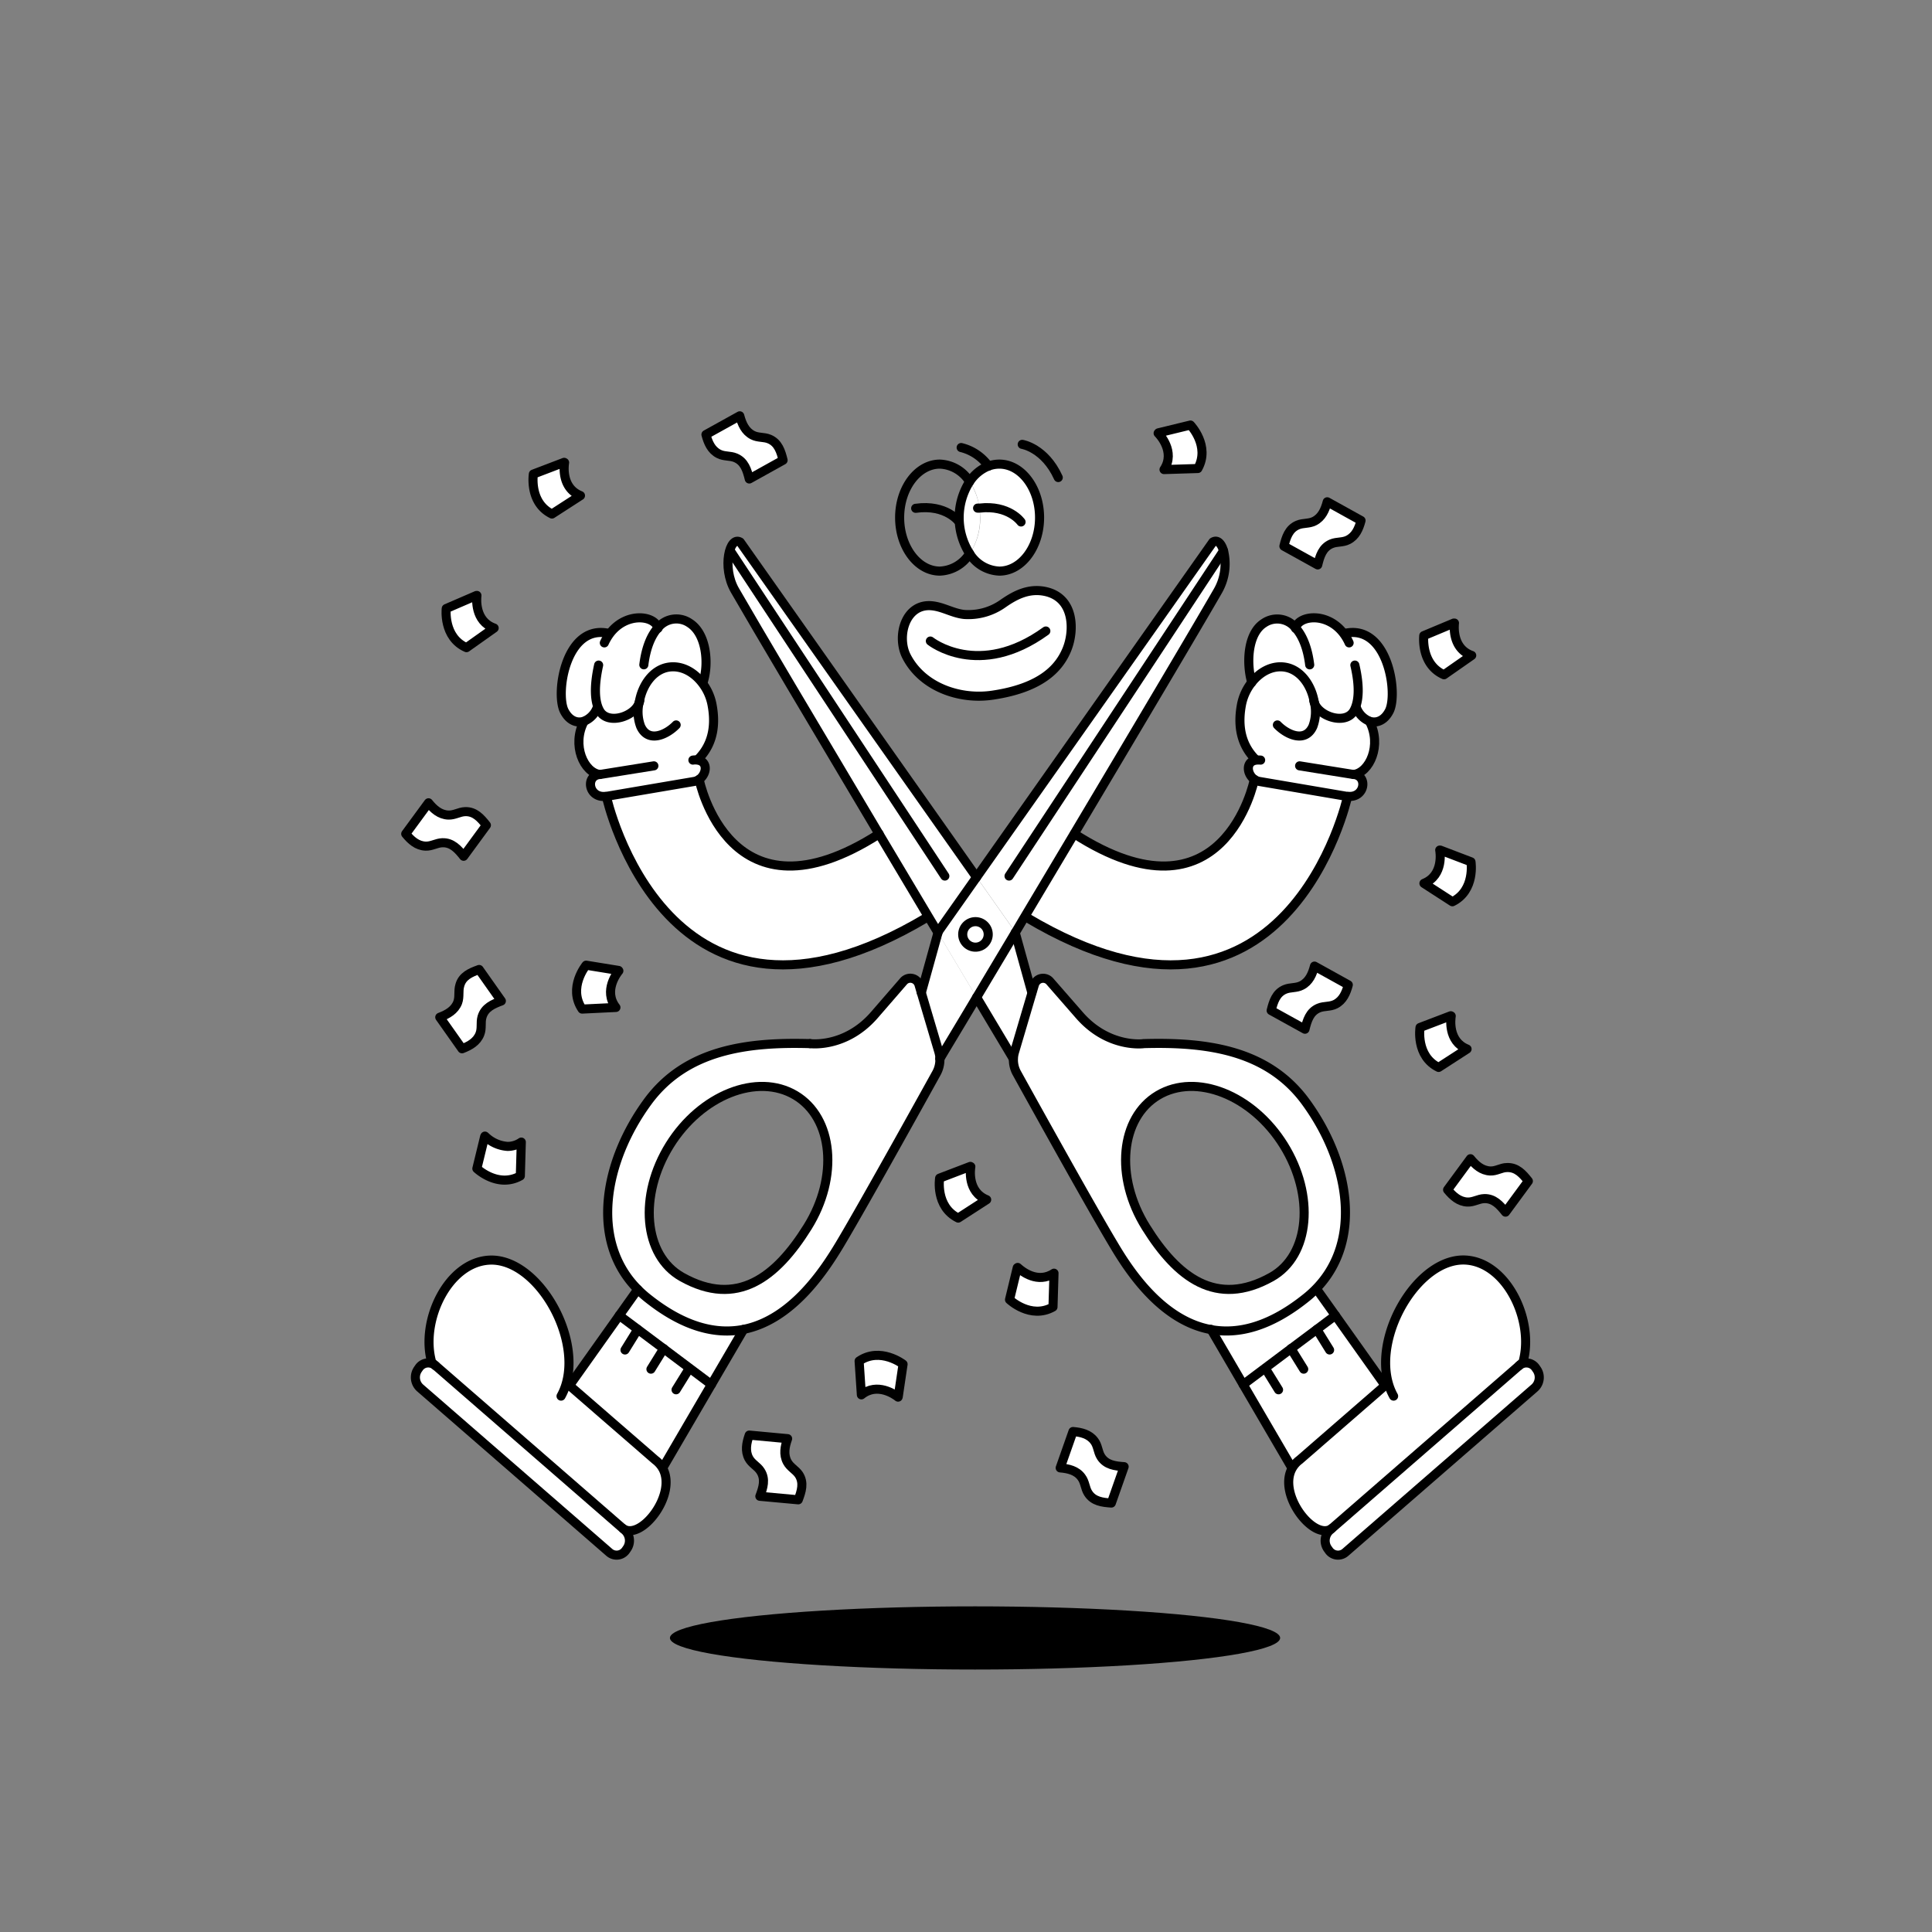 <svg id="Layer_1" data-name="Layer 1" xmlns="http://www.w3.org/2000/svg" viewBox="0 0 400 400"><rect x="0" y="0" width="400" height="400" fill="#808080" stroke="none"/><defs><style>.cls-1{fill:#fff;}.cls-2,.cls-3{fill:none;stroke:#000;stroke-linecap:round;stroke-width:1.88px;}.cls-2{stroke-miterlimit:10;}.cls-3{stroke-linejoin:round;}</style></defs><title>Desk_Dudes25</title><path class="cls-1" d="M318.15,283.5a2.9,2.9,0,0,1-.4,3.82l-39.19,34.07a2.31,2.31,0,0,1-3.46-.45l-.21-.29a2.9,2.9,0,0,1,.41-3.81l.42-.37,38.77-33.71a2.32,2.32,0,0,1,3.46.45Z"/><path class="cls-1" d="M316.43,244.53,311.7,251c-1.16-1.46-2.39-2.87-4.41-2.8-1.24,0-2.2.77-3.5.71-1.72-.09-3-1.2-4.08-2.54l4.73-6.43c1.11,1.34,2.35,2.45,4.08,2.54,1.3.06,2.26-.67,3.49-.71C314,241.65,315.27,243.06,316.43,244.53Z"/><path class="cls-1" d="M287.43,286.36c-2.95-10.47,6.41-26,16-25.48,8.57.49,14.31,12.63,11.87,21.17l-.82.71-38.77,33.71c-3.67,2.65-11.3-7.08-8.17-12.53a5.43,5.43,0,0,1,1.49-1.67l17.74-15.42.54-.47Z"/><path class="cls-1" d="M304.69,135.71l-5.73,4c-4.89-2.15-4.19-8.1-4.19-8.1L301,129l.1,0a0,0,0,0,1,0,0C301.06,129.55,300.59,134.26,304.69,135.71Z"/><path class="cls-1" d="M304.55,178.46s.95,5.91-3.85,8.27l-5.89-3.81c4.18-1.68,3.32-6.64,3.27-6.89h.1Z"/><path class="cls-1" d="M303.73,217.24l-5.89,3.81c-4.8-2.35-3.85-8.27-3.85-8.27l6.37-2.43h.1s0,0,0,0C300.36,211,299.7,215.63,303.73,217.24Z"/><path class="cls-1" d="M278.26,131.21l.07-.05c8.94-2.12,11.16,12.25,9.33,16-1,2-2.63,2.66-4.12,2.16a4.81,4.81,0,0,1-2.76-2.94l-.11,0a5.64,5.64,0,0,1-.35.77c-1.73,3.18-7.74,1.08-8.31-2.06s-2.73-6.36-5.89-6.93c-2.68-.48-5.23.94-7,3.13-1.13-3.86-.91-10.1,2.52-12.27a4.85,4.85,0,0,1,6.56,1C269,127.36,274.87,126.67,278.26,131.21Z"/><path class="cls-1" d="M267.29,279.23l9.19-6.88,10.3,14.5L269,302.27a5.43,5.43,0,0,0-1.49,1.67l-.1-.06-10.06-17.23Z"/><path class="cls-1" d="M272,145.08c.57,3.14,6.58,5.24,8.31,2.06a5.64,5.64,0,0,0,.35-.77l.11,0a4.81,4.81,0,0,0,2.76,2.94c2.61,4.92,0,10.64-3.31,11,3.09.3,2.33,5-1.25,4.53l-.24,0-17.95-3.06a2.68,2.68,0,0,1-1.09-.43c-1.58-1.09-1.91-3.79.45-4l-.24-.16c-3.4-3.42-3.56-7.73-2.86-11.38a10.71,10.71,0,0,1,2.11-4.53c1.73-2.19,4.28-3.61,7-3.13C269.28,138.72,271.38,141.83,272,145.08Z"/><path class="cls-1" d="M274.79,103.88l7,3.88c-.45,1.69-1.12,3.21-2.66,4-1.15.6-2.32.33-3.47.81-1.87.78-2.4,2.57-2.84,4.38l-7-3.88c.45-1.81,1-3.6,2.85-4.38,1.14-.48,2.32-.22,3.47-.81C273.68,107.09,274.35,105.56,274.79,103.88Z"/><path class="cls-1" d="M272.15,200l7,3.88c-.45,1.68-1.12,3.21-2.65,4-1.16.59-2.33.33-3.47.8-1.88.78-2.4,2.58-2.85,4.39l-7-3.88c.45-1.82,1-3.61,2.85-4.38,1.15-.48,2.32-.22,3.47-.82C271,203.23,271.71,201.7,272.15,200Z"/><path class="cls-1" d="M279,164.89v0S266.5,222.06,212.64,190l-.44-.27,10.2-17.11,0,0c30.93,19.84,37.19-11,37.25-11.28a2.68,2.68,0,0,0,1.09.43l17.95,3.06Z"/><path class="cls-1" d="M267.29,279.23l-9.9,7.42-6.62-11.35c5.56,1,12.16-.54,19.8-6.73a21.44,21.44,0,0,0,1.91-1.75h0l.15.14,3.84,5.39Z"/><path class="cls-1" d="M250.77,275.3c-10.23-1.82-17-12.15-20.24-17.65-5.27-8.78-20-35.44-20-35.44a5.63,5.63,0,0,1-.72-3,5.56,5.56,0,0,1,.24-1.44l3.61-12.22.5-1.68a1.87,1.87,0,0,1,3.13-.75l6.18,7.08c6,6.88,13.27,5.89,13.27,5.89,13.09-.37,25.68,1.29,33.56,12,9.09,12.38,11.92,28.78,2.21,38.74h0a21.44,21.44,0,0,1-1.91,1.75C262.93,274.76,256.33,276.29,250.77,275.3Zm12.47-10.91c8-4.48,9-16.92,2.53-27.31s-18.14-15-26-10.32-9,16.91-2.53,27.3S251.8,270.79,263.24,264.39Z"/><path class="cls-1" d="M253.32,114.05a11.27,11.27,0,0,1-1.11,8.19c-4.14,7.22-17.18,29.18-29.81,50.38l-10.2,17.11c-.69,1.14-1.35,2.27-2,3.37l-.07-.25-7.92-11.24h0l48.92-69.39C252.05,111.66,252.88,112.51,253.32,114.05Z"/><path class="cls-1" d="M246.49,88s4.15,4.32,1.53,9l-7,.22c2.47-3.75-1-7.33-1.22-7.53h0l.09-.06Z"/><path class="cls-1" d="M232.74,303.66l-2.65,7.53c-1.86-.13-3.72-.35-4.8-2.06-.67-1.05-.61-2.25-1.39-3.28-1-1.39-2.66-1.79-4.4-1.94l2.65-7.53c1.74.15,3.36.55,4.4,1.94.78,1,.72,2.23,1.38,3.28C229,303.31,230.87,303.53,232.74,303.66Z"/><path class="cls-1" d="M216.38,122.45c6.13,1.29,6.07,8.24,4.54,12s-5.17,8-15.23,9.49c-6.84,1-14.71-1.59-18-8-2.11-4.09-.28-11,5.26-10.48,2.33.22,4.35,1.56,6.71,1.8a12.38,12.38,0,0,0,8-2.25C210.2,123.18,213,121.75,216.38,122.45Z"/><path class="cls-1" d="M218.24,263.63l-.21,7c-4.66,2.62-9-1.52-9-1.52l1.6-6.61h0l.07-.06.14.12h0C211.6,263.23,214.85,265.87,218.24,263.63Z"/><path class="cls-1" d="M202.78,105.2a12.57,12.57,0,0,0-2-5.48,8.43,8.43,0,0,1,3.87-3.21,6.59,6.59,0,0,1,2.29-.42c4.6,0,8.33,5,8.33,11.07s-3.73,11.08-8.33,11.08a7.56,7.56,0,0,1-6.15-3.63,13.28,13.28,0,0,0,2.16-7.45A15.74,15.74,0,0,0,202.78,105.2Z"/><path class="cls-1" d="M210.19,193.1l3.45,12.43L210,217.75a5.56,5.56,0,0,0-.24,1.44l-7.59-12.7Z"/><path class="cls-1" d="M210.19,193.1h0l-8,13.39-8-13.39.08-.25,7.92-11.24,7.92,11.24Zm-5.59.36A2.64,2.64,0,1,0,202,196.1,2.64,2.64,0,0,0,204.6,193.46Z"/><path class="cls-1" d="M204.23,248.43l-5.89,3.81c-4.81-2.36-3.85-8.27-3.85-8.27l6.36-2.43h.1v0h0C200.85,242.14,200.2,246.81,204.23,248.43Z"/><path class="cls-1" d="M202,190.82a2.64,2.64,0,1,1-2.64,2.64A2.64,2.64,0,0,1,202,190.82Z"/><path class="cls-1" d="M202.78,105.2a15.74,15.74,0,0,1,.13,2,13.28,13.28,0,0,1-2.16,7.45,13.88,13.88,0,0,1,0-14.89A12.57,12.57,0,0,1,202.78,105.2Z"/><path class="cls-1" d="M202.2,181.61l-7.92,11.24-.08.25-2-3.33c-3.24-5.43-6.71-11.24-10.21-17.12-12.63-21.21-25.68-43.19-29.83-50.42-2.76-4.81-1.09-11.33,1.09-10l48.93,69.39Z"/><path class="cls-1" d="M194.2,193.1l8,13.39c-4.58,7.66-7.55,12.62-7.59,12.7a6,6,0,0,0-.24-1.44l-3.62-12.22Z"/><path class="cls-1" d="M194.61,219.19a5.72,5.72,0,0,1-.72,3s-14.76,26.66-20,35.45c-3.26,5.43-9.87,15.59-19.91,17.58-5.64,1.11-12.34-.36-20.14-6.67a22.89,22.89,0,0,1-1.77-1.61c-9.89-9.94-7.07-26.44,2.07-38.88,7.87-10.72,20.47-12.38,33.56-12,0,0,7.26,1,13.27-5.9l6.18-7.07a1.87,1.87,0,0,1,3.13.75l.49,1.68,3.62,12.22a6,6,0,0,1,.24,1.44Zm-27.42,34.87c6.48-10.39,5.35-22.61-2.54-27.3s-19.53-.07-26,10.32-5.48,22.83,2.53,27.31C152.59,270.79,160.7,264.46,167.19,254.06Z"/><path class="cls-1" d="M192.22,189.77l-.41.23c-53.85,32.06-66.26-25.08-66.26-25.08v0l.17,0,18-3.06a2.64,2.64,0,0,0,1.08-.43c.06.3,6.33,31.12,37.26,11.28C185.51,178.53,189,184.34,192.22,189.77Z"/><path class="cls-1" d="M187,282.42l-1,6.75-.13,0c-.58-.45-4.25-3.09-7.54-.42l-.47-7C182.24,278.72,187,282.42,187,282.42Z"/><path class="cls-1" d="M165.4,305.3c1.1,1.69.53,3.47-.13,5.22l-8-.73c.66-1.76,1.24-3.53.13-5.23-.67-1-1.79-1.49-2.41-2.63-.81-1.52-.5-3.16.08-4.81l7.95.74c-.59,1.64-.9,3.28-.08,4.81C163.6,303.81,164.72,304.26,165.4,305.3Z"/><path class="cls-1" d="M162.13,95.28l-7,3.89c-.45-1.82-1-3.61-2.85-4.39-1.14-.48-2.32-.22-3.47-.81-1.54-.8-2.21-2.32-2.65-4l7-3.88c.45,1.69,1.12,3.21,2.66,4,1.14.59,2.32.33,3.46.81C161.16,91.67,161.68,93.47,162.13,95.28Z"/><path class="cls-1" d="M137.4,279.23l-9.19-6.88L132,267h0a22.89,22.89,0,0,0,1.77,1.61c7.8,6.31,14.5,7.78,20.14,6.67l-6.67,11.41Z"/><path class="cls-1" d="M144.94,157.49c1.65.61,1.24,2.89-.19,3.88a2.64,2.64,0,0,1-1.08.43l-18,3.06-.17,0c-3.63.52-4.42-4.22-1.32-4.52-3.35-.37-5.92-6.09-3.3-11h0a4.83,4.83,0,0,0,2.76-2.94l.11,0h0a5.47,5.47,0,0,0,.35.76c1.72,3.18,7.73,1.08,8.31-2.06s2.73-6.36,5.88-6.93c2.69-.48,5.23.93,7,3.12a10.57,10.57,0,0,1,2.11,4.54c.71,3.65.55,8-2.86,11.38Z"/><path class="cls-1" d="M137.4,279.23l9.89,7.42-10.06,17.23h0l-.09.05h0a5.67,5.67,0,0,0-1.49-1.66L117.9,286.85l10.31-14.5Z"/><path class="cls-1" d="M123.79,146.38h0l-.11,0a4.83,4.83,0,0,1-2.76,2.94c-1.5.5-3.14-.14-4.12-2.16-1.84-3.78.39-18.15,9.33-16l.07.05c3.39-4.54,9.26-3.84,10-1.2a4.86,4.86,0,0,1,6.57-1c3.43,2.17,4,8.14,2.87,12l-.36.26c-1.73-2.19-4.27-3.6-7-3.12-3.15.57-5.25,3.68-5.88,6.93s-6.59,5.24-8.31,2.06A5.47,5.47,0,0,1,123.79,146.38Z"/><path class="cls-1" d="M117.26,286.35l.11,0,.53.47,17.75,15.42a5.67,5.67,0,0,1,1.49,1.66h0c3.13,5.45-4.5,15.17-8.17,12.53L90.2,282.76h0l-.8-.7c-2.44-8.54,3.3-20.68,11.87-21.17,9.59-.54,18.93,15,16,25.45Z"/><path class="cls-1" d="M129.39,316.84a2.9,2.9,0,0,1,.4,3.81l-.2.29a2.31,2.31,0,0,1-3.46.45L86.94,287.32a2.92,2.92,0,0,1-.41-3.82l.2-.29a2.32,2.32,0,0,1,3.45-.46h0L129,316.47Z"/><path class="cls-1" d="M128,200.93l.07.08c-.27.32-3.32,4.1-.61,7.58l-7,.34c-3-4.46.83-9.09.83-9.09Z"/><path class="cls-1" d="M120.17,102.66l-5.9,3.81c-4.8-2.35-3.85-8.27-3.85-8.27l6.37-2.43h.1a.18.18,0,0,1,0,0C116.79,96.37,116.14,101,120.17,102.66Z"/><path class="cls-1" d="M107.94,236.43l-.2,7c-4.67,2.62-9-1.52-9-1.52l1.61-6.61h0l.06-.07.15.13a7.29,7.29,0,0,0,4.55,2A5,5,0,0,0,107.94,236.43Z"/><path class="cls-1" d="M99.2,200.72l4.6,6.52c-1.75.64-3.48,1.35-4,3.3-.35,1.18,0,2.33-.44,3.53-.63,1.62-2.08,2.44-3.7,3.07L91,210.61c1.63-.62,3.08-1.45,3.71-3.06.47-1.21.08-2.35.44-3.54C95.72,202.07,97.45,201.35,99.2,200.72Z"/><path class="cls-1" d="M102.3,130l-5.73,4.06c-4.89-2.15-4.19-8.1-4.19-8.1l6.25-2.7.1,0v0C98.66,123.89,98.21,128.59,102.3,130Z"/><path class="cls-1" d="M100.7,170.85,96,177.28c-1.16-1.47-2.39-2.88-4.42-2.8-1.23,0-2.2.76-3.49.7-1.73-.08-3-1.19-4.08-2.54l4.73-6.43c1.1,1.35,2.35,2.46,4.08,2.54,1.29.06,2.25-.66,3.49-.71C98.32,168,99.54,169.38,100.7,170.85Z"/><path class="cls-2" d="M236.72,216.07c13.09-.37,25.68,1.29,33.56,12,9.09,12.38,11.92,28.78,2.21,38.74h0a21.44,21.44,0,0,1-1.91,1.75c-7.64,6.19-14.24,7.72-19.8,6.73-10.23-1.82-17-12.15-20.24-17.65-5.27-8.78-20-35.44-20-35.44a5.63,5.63,0,0,1-.72-3,5.56,5.56,0,0,1,.24-1.44l3.61-12.22.5-1.68a1.87,1.87,0,0,1,3.13-.75l6.18,7.08c6,6.88,13.27,5.89,13.27,5.89"/><line class="cls-3" x1="210.19" y1="193.1" x2="213.64" y2="205.53"/><path class="cls-3" d="M194.2,193.1l-2-3.33c-3.24-5.43-6.71-11.24-10.21-17.12-12.63-21.21-25.68-43.19-29.83-50.42-2.76-4.81-1.09-11.33,1.09-10l48.93,69.39"/><path class="cls-3" d="M209.79,219.19l-7.59-12.7"/><path class="cls-3" d="M263.24,264.39c8-4.48,9-16.92,2.53-27.31s-18.14-15-26-10.32-9,16.91-2.53,27.3S251.8,270.79,263.24,264.39Z"/><path class="cls-2" d="M194.61,219.19a6,6,0,0,0-.24-1.44l-3.62-12.22-.49-1.68a1.87,1.87,0,0,0-3.13-.75L181,210.17c-6,6.89-13.27,5.9-13.27,5.9"/><path class="cls-2" d="M167.68,216.07c-13.09-.37-25.69,1.29-33.56,12-9.14,12.44-12,28.94-2.07,38.88a22.89,22.89,0,0,0,1.77,1.61c7.8,6.31,14.5,7.78,20.14,6.67,10-2,16.65-12.15,19.91-17.58,5.26-8.79,20-35.45,20-35.45a5.72,5.72,0,0,0,.72-3"/><path class="cls-3" d="M194.61,219.19h0c0-.08,3-5,7.59-12.7l8-13.39h0c.66-1.1,1.32-2.23,2-3.37l10.2-17.11c12.63-21.2,25.67-43.16,29.81-50.38a11.27,11.27,0,0,0,1.11-8.19c-.44-1.54-1.27-2.39-2.2-1.83L202.2,181.61h0l-7.92,11.24-.08.25-3.45,12.43"/><path class="cls-3" d="M167.19,254.06c-6.49,10.4-14.6,16.73-26,10.33-8-4.48-9-16.92-2.53-27.31s18.14-15,26-10.32S173.67,243.67,167.19,254.06Z"/><path class="cls-2" d="M123.94,137.7c-1,4.53-.72,7.14-.15,8.68a5.47,5.47,0,0,0,.35.76c1.72,3.18,7.73,1.08,8.31-2.06"/><path class="cls-2" d="M136.23,130.09a.24.24,0,0,0,0-.08c-.75-2.64-6.62-3.34-10,1.2a10.69,10.69,0,0,0-1.11,1.89"/><path class="cls-2" d="M126.13,131.16c-8.94-2.12-11.17,12.25-9.33,16,1,2,2.62,2.66,4.12,2.16a4.83,4.83,0,0,0,2.76-2.94"/><path class="cls-2" d="M144.54,157.19c3.41-3.42,3.57-7.73,2.86-11.38a10.57,10.57,0,0,0-2.11-4.54c-1.73-2.19-4.27-3.6-7-3.12-3.15.57-5.25,3.68-5.88,6.93a8.6,8.6,0,0,0,.23,5.31c1.58,3.48,5.34,1.76,7.35-.3"/><path class="cls-2" d="M143.46,157.37a3.25,3.25,0,0,1,1.48.12c1.65.61,1.24,2.89-.19,3.88a2.64,2.64,0,0,1-1.08.43l-18,3.06-.17,0c-3.63.52-4.42-4.22-1.32-4.52"/><path class="cls-2" d="M145.65,141c1.13-3.86.56-9.83-2.87-12a4.86,4.86,0,0,0-6.57,1c-1.39,1.55-2.47,4.07-2.91,7.64"/><path class="cls-2" d="M120.92,149.35c-2.62,4.92,0,10.64,3.3,11l11.16-1.79"/><path class="cls-2" d="M125.55,164.92S138,222.06,191.81,190"/><path class="cls-2" d="M144.75,161.37h0c.06.3,6.33,31.12,37.26,11.28"/><path class="cls-2" d="M280.51,137.7c1.05,4.52.73,7.13.16,8.67a5.64,5.64,0,0,1-.35.77c-1.73,3.18-7.74,1.08-8.31-2.06"/><path class="cls-2" d="M268.22,130.09a.24.24,0,0,0,0-.08c.75-2.65,6.63-3.34,10,1.2a10.09,10.09,0,0,1,1.1,1.89"/><path class="cls-2" d="M278.33,131.16c8.94-2.12,11.16,12.25,9.33,16-1,2-2.63,2.66-4.12,2.16a4.81,4.81,0,0,1-2.76-2.94"/><path class="cls-2" d="M259.91,157.19c-3.4-3.42-3.56-7.73-2.86-11.38a10.71,10.71,0,0,1,2.11-4.53c1.73-2.19,4.28-3.61,7-3.13,3.16.57,5.26,3.68,5.89,6.93a8.67,8.67,0,0,1-.23,5.31c-1.58,3.48-5.34,1.76-7.35-.3"/><path class="cls-2" d="M261,157.37a5,5,0,0,0-.85,0c-2.36.23-2,2.93-.45,4a2.68,2.68,0,0,0,1.09.43l17.95,3.06.24,0c3.58.46,4.34-4.23,1.25-4.53"/><path class="cls-2" d="M259.16,141.28c-1.13-3.86-.91-10.1,2.52-12.27a4.85,4.85,0,0,1,6.56,1c1.4,1.55,2.48,4.07,2.92,7.64"/><path class="cls-2" d="M283.54,149.35c2.61,4.92,0,10.64-3.31,11l-11.16-1.79"/><path class="cls-2" d="M279,164.92S266.5,222.06,212.64,190"/><path class="cls-2" d="M259.7,161.37h0c-.06.31-6.32,31.12-37.25,11.28"/><path class="cls-2" d="M129,316.47c3.67,2.64,11.3-7.08,8.17-12.53h0a5.67,5.67,0,0,0-1.49-1.66L117.9,286.85l-.53-.47h0"/><path class="cls-2" d="M116.16,289.05a12.25,12.25,0,0,0,1.1-2.7v0c2.91-10.47-6.43-26-16-25.45-8.57.49-14.31,12.63-11.87,21.17l.8.7"/><path class="cls-2" d="M90.18,282.75a2.32,2.32,0,0,0-3.45.46l-.2.29a2.92,2.92,0,0,0,.41,3.82l39.19,34.07a2.31,2.31,0,0,0,3.46-.45l.2-.29a2.9,2.9,0,0,0-.4-3.81l-.42-.37L90.2,282.76Z"/><polyline class="cls-2" points="117.91 286.85 128.21 272.35 132.04 266.96"/><polyline class="cls-2" points="137.23 303.88 137.23 303.88 147.29 286.65 153.96 275.24"/><polyline class="cls-2" points="128.21 272.35 137.4 279.23 147.29 286.65"/><line class="cls-2" x1="132.04" y1="275.24" x2="129.4" y2="279.5"/><polyline class="cls-2" points="137.41 279.21 137.4 279.23 134.77 283.47"/><line class="cls-2" x1="142.62" y1="283.47" x2="139.97" y2="287.74"/><path class="cls-2" d="M275.72,316.47c-3.67,2.65-11.3-7.08-8.17-12.53a5.43,5.43,0,0,1,1.49-1.67l17.74-15.42.54-.47"/><path class="cls-2" d="M288.53,289.05a12.17,12.17,0,0,1-1.1-2.69c-2.95-10.47,6.41-26,16-25.48,8.57.49,14.31,12.63,11.87,21.17l-.82.71"/><path class="cls-2" d="M314.49,282.76a2.32,2.32,0,0,1,3.46.45l.2.29a2.9,2.9,0,0,1-.4,3.82l-39.19,34.07a2.31,2.31,0,0,1-3.46-.45l-.21-.29a2.9,2.9,0,0,1,.41-3.81l.42-.37Z"/><polyline class="cls-2" points="286.78 286.85 276.48 272.35 272.64 266.96"/><polyline class="cls-2" points="267.45 303.88 257.39 286.65 250.77 275.3 250.73 275.23"/><polyline class="cls-2" points="276.48 272.35 267.29 279.23 257.39 286.65"/><line class="cls-2" x1="272.64" y1="275.24" x2="275.28" y2="279.5"/><polyline class="cls-2" points="267.28 279.21 267.29 279.23 269.92 283.47"/><line class="cls-2" x1="262.07" y1="283.47" x2="264.71" y2="287.74"/><path class="cls-2" d="M216.38,122.45c-3.38-.7-6.18.73-8.73,2.52a12.38,12.38,0,0,1-8,2.25c-2.36-.24-4.38-1.58-6.71-1.8-5.54-.54-7.37,6.39-5.26,10.48,3.33,6.46,11.2,9.08,18,8,10.06-1.53,13.69-5.69,15.23-9.49S222.51,123.74,216.38,122.45Z"/><path class="cls-2" d="M200.75,114.61a7.59,7.59,0,0,1-6.16,3.63c-4.6,0-8.33-5-8.33-11.08s3.73-11.07,8.33-11.07a7.56,7.56,0,0,1,6.15,3.63"/><path class="cls-2" d="M198.58,108.07s-2.62-3.73-9-2.83"/><path class="cls-2" d="M192.62,132.72s10,8,23.91-2.08"/><path class="cls-2" d="M211.64,92s4.66.72,7.46,6.87"/><path class="cls-2" d="M199,92.66a9.81,9.81,0,0,1,5.66,3.85"/><path class="cls-2" d="M204.61,96.51a6.59,6.59,0,0,1,2.29-.42c4.6,0,8.33,5,8.33,11.07s-3.73,11.08-8.33,11.08a7.56,7.56,0,0,1-6.15-3.63,13.88,13.88,0,0,1,0-14.89A8.43,8.43,0,0,1,204.61,96.51Z"/><path class="cls-2" d="M211.4,108.07s-2.51-3.59-8.62-2.87l-.38,0"/><path class="cls-2" d="M204.6,193.46a2.64,2.64,0,1,1-2.64-2.64A2.64,2.64,0,0,1,204.6,193.46Z"/><polyline class="cls-2" points="253.32 114.05 253.32 114.05 208.91 181.38"/><line class="cls-2" x1="151.2" y1="114.05" x2="195.62" y2="181.38"/><path class="cls-3" d="M116.89,95.77a.18.18,0,0,1,0,0c-.09.55-.74,5.22,3.29,6.84l-5.9,3.81c-4.8-2.35-3.85-8.27-3.85-8.27l6.37-2.43h0"/><path class="cls-3" d="M300.46,210.35h0s0,0,0,0c-.09.55-.75,5.23,3.28,6.84l-5.89,3.81c-4.8-2.35-3.85-8.27-3.85-8.27l6.37-2.43"/><path class="cls-3" d="M201,241.54h0v0h0c-.1.55-.75,5.22,3.28,6.84l-5.89,3.81c-4.81-2.36-3.85-8.27-3.85-8.27l6.36-2.43"/><path class="cls-3" d="M185.94,289.26l0,0-.06-.05c-.58-.45-4.25-3.09-7.54-.42l-.47-7c4.39-3,9.1.65,9.1.65l-1,6.75"/><path class="cls-3" d="M128.13,201l0,0c-.27.32-3.32,4.1-.61,7.58l-7,.34c-3-4.46.83-9.09.83-9.09l6.72,1.09"/><path class="cls-3" d="M100.4,235.22h0l.15.13a7.29,7.29,0,0,0,4.55,2,5,5,0,0,0,2.83-.89l-.2,7c-4.67,2.62-9-1.52-9-1.52l1.61-6.61h0"/><path class="cls-3" d="M210.7,262.41l0,0,.14.12h0c.74.67,4,3.31,7.38,1.07l-.21,7c-4.66,2.62-9-1.52-9-1.52l1.6-6.61h0"/><path class="cls-3" d="M298.08,176h0c.05.25.91,5.21-3.27,6.89l5.89,3.81c4.8-2.36,3.85-8.27,3.85-8.27L298.18,176"/><path class="cls-3" d="M239.78,89.69h0c.2.2,3.69,3.78,1.22,7.53l7-.22c2.62-4.67-1.53-9-1.53-9l-6.62,1.61"/><path class="cls-3" d="M98.74,123.28v.06c-.07.55-.52,5.25,3.57,6.69l-5.73,4.06c-4.89-2.15-4.19-8.1-4.19-8.1l6.25-2.7"/><path class="cls-3" d="M301.13,129v0a0,0,0,0,1,0,0c-.06.54-.53,5.25,3.57,6.7l-5.73,4c-4.89-2.15-4.19-8.1-4.19-8.1L301,129"/><path class="cls-3" d="M162.13,95.28c-.45-1.81-1-3.61-2.85-4.38-1.14-.48-2.32-.22-3.46-.81-1.54-.8-2.21-2.32-2.66-4l-7,3.88c.44,1.69,1.11,3.21,2.65,4,1.15.59,2.33.33,3.47.81,1.87.78,2.4,2.57,2.85,4.39Z"/><path class="cls-3" d="M265.82,113.08c.45-1.81,1-3.6,2.85-4.38,1.14-.48,2.32-.22,3.47-.81,1.54-.8,2.21-2.33,2.65-4l7,3.88c-.45,1.69-1.12,3.21-2.66,4-1.15.6-2.32.33-3.47.81-1.87.78-2.4,2.57-2.84,4.38Z"/><path class="cls-3" d="M100.7,170.85c-1.16-1.47-2.38-2.88-4.41-2.81-1.24.05-2.2.77-3.49.71-1.73-.08-3-1.19-4.08-2.54L84,172.64c1.11,1.35,2.35,2.46,4.08,2.54,1.29.06,2.26-.66,3.49-.7,2-.08,3.26,1.33,4.42,2.8Z"/><path class="cls-3" d="M99.2,200.72c-1.75.63-3.48,1.35-4,3.29-.36,1.19,0,2.33-.44,3.54-.63,1.61-2.08,2.44-3.71,3.06l4.61,6.53c1.62-.63,3.07-1.45,3.7-3.07.47-1.2.09-2.35.44-3.53.57-1.95,2.3-2.66,4-3.3Z"/><path class="cls-3" d="M316.43,244.53c-1.16-1.47-2.39-2.88-4.42-2.8-1.23,0-2.19.77-3.49.71-1.73-.09-3-1.2-4.08-2.54l-4.73,6.43c1.11,1.34,2.36,2.45,4.08,2.54,1.3.06,2.26-.67,3.5-.71,2-.07,3.25,1.34,4.41,2.8Z"/><path class="cls-3" d="M165.27,310.52c.66-1.75,1.23-3.53.13-5.22-.68-1-1.8-1.49-2.41-2.63-.82-1.53-.51-3.17.08-4.81l-7.95-.74c-.58,1.65-.89,3.29-.08,4.81.62,1.14,1.74,1.59,2.41,2.63,1.11,1.7.53,3.47-.13,5.23Z"/><path class="cls-3" d="M263.18,209.22c.45-1.82,1-3.61,2.85-4.38,1.15-.48,2.32-.22,3.47-.82,1.54-.79,2.21-2.32,2.65-4l7,3.88c-.45,1.68-1.12,3.21-2.65,4-1.16.59-2.33.33-3.47.8-1.88.78-2.4,2.58-2.85,4.39Z"/><path class="cls-3" d="M230.09,311.19c-1.86-.13-3.72-.35-4.8-2.06-.67-1.05-.61-2.25-1.39-3.28-1-1.39-2.66-1.79-4.4-1.94l2.65-7.53c1.74.15,3.36.55,4.4,1.94.78,1,.72,2.23,1.38,3.28,1.08,1.71,2.94,1.93,4.81,2.06Z"/><ellipse cx="201.87" cy="339.12" rx="63.17" ry="6.54"/></svg>